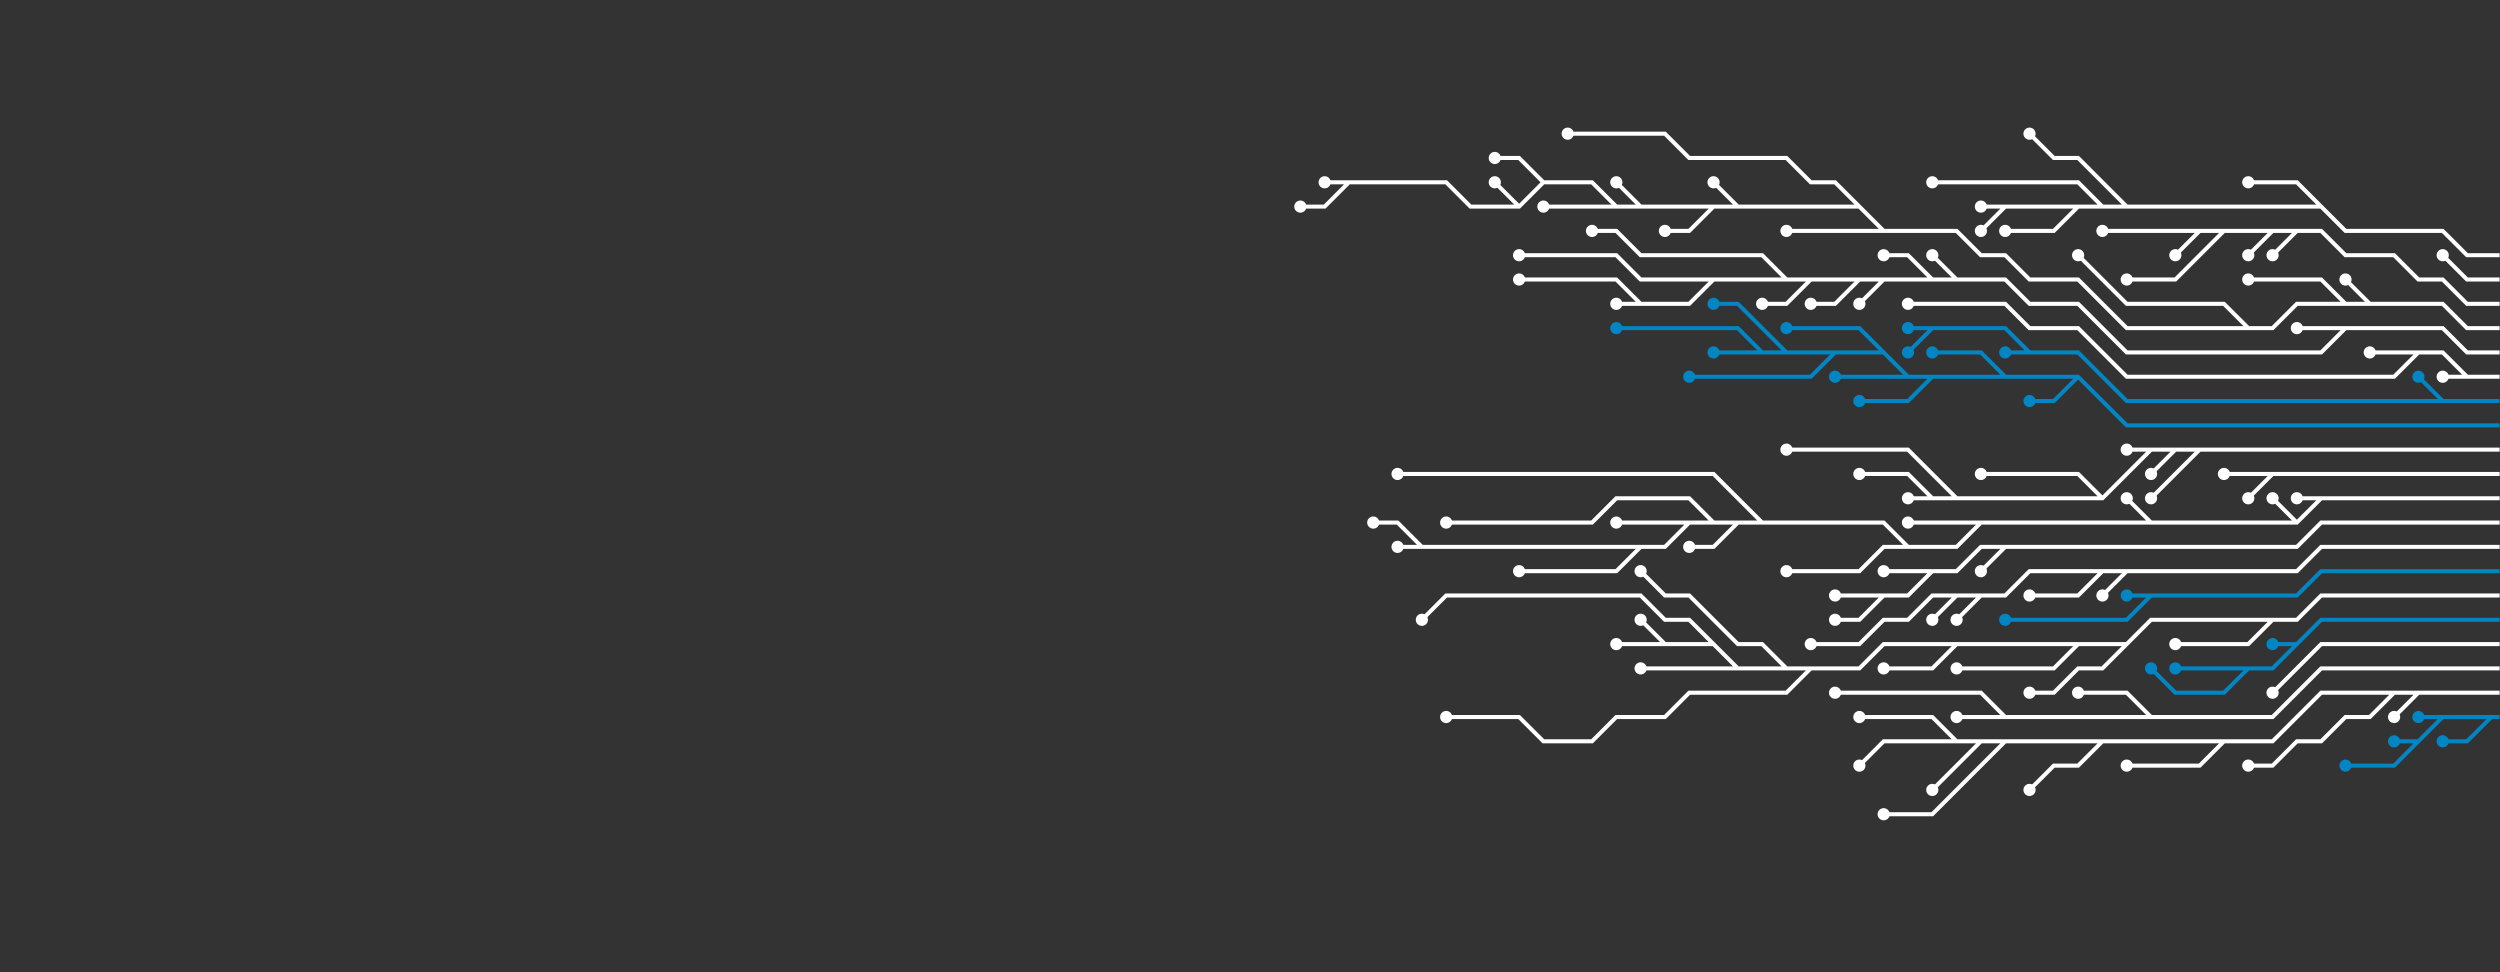 <svg xmlns="http://www.w3.org/2000/svg" version="1.1" xmlns:xlink="http://www.w3.org/1999/xlink"
    xmlns:svgjs="http://svgjs.com/svgjs" width="1440" height="560" preserveAspectRatio="none" viewBox="0 0 1440 560">
    <rect x="0" y="0" width="1440" height="560" fill="#333333" stroke="none"/>
    <g mask="url(&quot;#SvgjsMask1000&quot;)" fill="none">
        <g mask="url(&quot;#SvgjsMask1001&quot;)">
            <path
                d="M945 315L931 329L917 329L903 329L889 329L875 329M1099 315L1085 315L1071 329L1057 329L1043 329L1029 329M1015 301L1001 287L987 273L973 273L959 273L945 273L931 273L917 273L903 273L889 273L875 273L861 273L847 273L833 273L819 273L805 273M1001 301L987 315L973 315M1141 301L1127 301L1113 301L1099 301M819 315L805 301L791 301M1323 301L1309 287M987 301L973 287L959 287L945 287L931 287L917 301L903 301L889 301L875 301L861 301L847 301L833 301M1239 301L1225 287M1337 287L1323 287M973 301L959 301L945 301L931 301M1449 287L1435 287L1421 287L1407 287L1393 287L1379 287L1365 287L1351 287L1337 287L1323 301L1309 301L1295 301L1281 301L1267 301L1253 301L1239 301L1225 301L1211 301L1197 301L1183 301L1169 301L1155 301L1141 301L1127 315L1113 315L1099 315L1085 301L1071 301L1057 301L1043 301L1029 301L1015 301L1001 301L987 301L973 301L959 315L945 315L931 315L917 315L903 315L889 315L875 315L861 315L847 315L833 315L819 315L805 315"
                stroke="rgba(255, 255, 255, 1)" stroke-width="2.33"></path>
            <path
                d="M801.5 315 a3.5 3.5 0 1 0 7 0 a3.5 3.5 0 1 0 -7 0zM871.5 329 a3.5 3.5 0 1 0 7 0 a3.5 3.5 0 1 0 -7 0zM1025.5 329 a3.5 3.5 0 1 0 7 0 a3.5 3.5 0 1 0 -7 0zM801.5 273 a3.5 3.5 0 1 0 7 0 a3.5 3.5 0 1 0 -7 0zM969.5 315 a3.5 3.5 0 1 0 7 0 a3.5 3.5 0 1 0 -7 0zM1095.5 301 a3.5 3.5 0 1 0 7 0 a3.5 3.5 0 1 0 -7 0zM787.5 301 a3.5 3.5 0 1 0 7 0 a3.5 3.5 0 1 0 -7 0zM1305.5 287 a3.5 3.5 0 1 0 7 0 a3.5 3.5 0 1 0 -7 0zM829.5 301 a3.5 3.5 0 1 0 7 0 a3.5 3.5 0 1 0 -7 0zM1221.5 287 a3.5 3.5 0 1 0 7 0 a3.5 3.5 0 1 0 -7 0zM1319.5 287 a3.5 3.5 0 1 0 7 0 a3.5 3.5 0 1 0 -7 0zM927.5 301 a3.5 3.5 0 1 0 7 0 a3.5 3.5 0 1 0 -7 0z"
                fill="rgba(255, 255, 255, 1)"></path>
            <path
                d="M1309 273L1295 273L1281 273M1449 273L1435 273L1421 273L1407 273L1393 273L1379 273L1365 273L1351 273L1337 273L1323 273L1309 273L1295 287"
                stroke="rgba(255, 255, 255, 1)" stroke-width="2.33"></path>
            <path
                d="M1291.5 287 a3.5 3.5 0 1 0 7 0 a3.5 3.5 0 1 0 -7 0zM1277.5 273 a3.5 3.5 0 1 0 7 0 a3.5 3.5 0 1 0 -7 0z"
                fill="rgba(255, 255, 255, 1)"></path>
            <path
                d="M1155 315L1141 329M1085 343L1071 343L1057 343M1113 329L1099 329L1085 329M1449 301L1435 301L1421 301L1407 301L1393 301L1379 301L1365 301L1351 301L1337 301L1323 315L1309 315L1295 315L1281 315L1267 315L1253 315L1239 315L1225 315L1211 315L1197 315L1183 315L1169 315L1155 315L1141 315L1127 329L1113 329L1099 343L1085 343L1071 357L1057 357"
                stroke="rgba(255, 255, 255, 1)" stroke-width="2.33"></path>
            <path
                d="M1053.5 357 a3.5 3.5 0 1 0 7 0 a3.5 3.5 0 1 0 -7 0zM1137.5 329 a3.5 3.5 0 1 0 7 0 a3.5 3.5 0 1 0 -7 0zM1053.5 343 a3.5 3.5 0 1 0 7 0 a3.5 3.5 0 1 0 -7 0zM1081.5 329 a3.5 3.5 0 1 0 7 0 a3.5 3.5 0 1 0 -7 0z"
                fill="rgba(255, 255, 255, 1)"></path>
            <path
                d="M1211 287L1197 273L1183 273L1169 273L1155 273L1141 273M1253 259L1239 273M1239 259L1225 259M1113 287L1099 273L1085 273L1071 273M1127 287L1113 273L1099 259L1085 259L1071 259L1057 259L1043 259L1029 259M1267 259L1253 273L1239 287M1449 259L1435 259L1421 259L1407 259L1393 259L1379 259L1365 259L1351 259L1337 259L1323 259L1309 259L1295 259L1281 259L1267 259L1253 259L1239 259L1225 273L1211 287L1197 287L1183 287L1169 287L1155 287L1141 287L1127 287L1113 287L1099 287"
                stroke="rgba(255, 255, 255, 1)" stroke-width="2.33"></path>
            <path
                d="M1095.5 287 a3.5 3.5 0 1 0 7 0 a3.5 3.5 0 1 0 -7 0zM1137.5 273 a3.5 3.5 0 1 0 7 0 a3.5 3.5 0 1 0 -7 0zM1235.5 273 a3.5 3.5 0 1 0 7 0 a3.5 3.5 0 1 0 -7 0zM1221.5 259 a3.5 3.5 0 1 0 7 0 a3.5 3.5 0 1 0 -7 0zM1067.5 273 a3.5 3.5 0 1 0 7 0 a3.5 3.5 0 1 0 -7 0zM1025.5 259 a3.5 3.5 0 1 0 7 0 a3.5 3.5 0 1 0 -7 0zM1235.5 287 a3.5 3.5 0 1 0 7 0 a3.5 3.5 0 1 0 -7 0z"
                fill="rgba(255, 255, 255, 1)"></path>
            <path
                d="M1211 329L1197 343L1183 343L1169 343M1127 343L1113 357M1141 343L1127 357M1225 329L1211 343M1449 315L1435 315L1421 315L1407 315L1393 315L1379 315L1365 315L1351 315L1337 315L1323 329L1309 329L1295 329L1281 329L1267 329L1253 329L1239 329L1225 329L1211 329L1197 329L1183 329L1169 329L1155 343L1141 343L1127 343L1113 343L1099 357L1085 357L1071 371L1057 371L1043 371"
                stroke="rgba(255, 255, 255, 1)" stroke-width="2.33"></path>
            <path
                d="M1039.5 371 a3.5 3.5 0 1 0 7 0 a3.5 3.5 0 1 0 -7 0zM1165.5 343 a3.5 3.5 0 1 0 7 0 a3.5 3.5 0 1 0 -7 0zM1109.5 357 a3.5 3.5 0 1 0 7 0 a3.5 3.5 0 1 0 -7 0zM1123.5 357 a3.5 3.5 0 1 0 7 0 a3.5 3.5 0 1 0 -7 0zM1207.5 343 a3.5 3.5 0 1 0 7 0 a3.5 3.5 0 1 0 -7 0z"
                fill="rgba(255, 255, 255, 1)"></path>
            <path
                d="M1113 217L1099 231L1085 231L1071 231M1015 203L1001 189L987 189L973 189L959 189L945 189L931 189M1155 217L1141 203L1127 203L1113 203M1029 203L1015 189L1001 175L987 175M1085 203L1071 189L1057 189L1043 189L1029 189M1057 203L1043 217L1029 217L1015 217L1001 217L987 217L973 217M1099 217L1085 217L1071 217L1057 217M1197 217L1183 231L1169 231M1449 245L1435 245L1421 245L1407 245L1393 245L1379 245L1365 245L1351 245L1337 245L1323 245L1309 245L1295 245L1281 245L1267 245L1253 245L1239 245L1225 245L1211 231L1197 217L1183 217L1169 217L1155 217L1141 217L1127 217L1113 217L1099 217L1085 203L1071 203L1057 203L1043 203L1029 203L1015 203L1001 203L987 203"
                stroke="rgba(2, 133, 195, 1)" stroke-width="2.33"></path>
            <path
                d="M983.5 203 a3.5 3.5 0 1 0 7 0 a3.5 3.5 0 1 0 -7 0zM1067.5 231 a3.5 3.5 0 1 0 7 0 a3.5 3.5 0 1 0 -7 0zM927.5 189 a3.5 3.5 0 1 0 7 0 a3.5 3.5 0 1 0 -7 0zM1109.5 203 a3.5 3.5 0 1 0 7 0 a3.5 3.5 0 1 0 -7 0zM983.5 175 a3.5 3.5 0 1 0 7 0 a3.5 3.5 0 1 0 -7 0zM1025.5 189 a3.5 3.5 0 1 0 7 0 a3.5 3.5 0 1 0 -7 0zM969.5 217 a3.5 3.5 0 1 0 7 0 a3.5 3.5 0 1 0 -7 0zM1053.5 217 a3.5 3.5 0 1 0 7 0 a3.5 3.5 0 1 0 -7 0zM1165.5 231 a3.5 3.5 0 1 0 7 0 a3.5 3.5 0 1 0 -7 0z"
                fill="rgba(2, 133, 195, 1)"></path>
            <path
                d="M1239 343L1225 343M1449 329L1435 329L1421 329L1407 329L1393 329L1379 329L1365 329L1351 329L1337 329L1323 343L1309 343L1295 343L1281 343L1267 343L1253 343L1239 343L1225 357L1211 357L1197 357L1183 357L1169 357L1155 357"
                stroke="rgba(2, 133, 195, 1)" stroke-width="2.33"></path>
            <path
                d="M1151.5 357 a3.5 3.5 0 1 0 7 0 a3.5 3.5 0 1 0 -7 0zM1221.5 343 a3.5 3.5 0 1 0 7 0 a3.5 3.5 0 1 0 -7 0z"
                fill="rgba(2, 133, 195, 1)"></path>
            <path
                d="M1407 231L1393 217M1113 189L1099 189M1169 203L1155 203M1449 231L1435 231L1421 231L1407 231L1393 231L1379 231L1365 231L1351 231L1337 231L1323 231L1309 231L1295 231L1281 231L1267 231L1253 231L1239 231L1225 231L1211 217L1197 203L1183 203L1169 203L1155 189L1141 189L1127 189L1113 189L1099 203"
                stroke="rgba(2, 133, 195, 1)" stroke-width="2.33"></path>
            <path
                d="M1095.5 203 a3.5 3.5 0 1 0 7 0 a3.5 3.5 0 1 0 -7 0zM1389.5 217 a3.5 3.5 0 1 0 7 0 a3.5 3.5 0 1 0 -7 0zM1095.5 189 a3.5 3.5 0 1 0 7 0 a3.5 3.5 0 1 0 -7 0zM1151.5 203 a3.5 3.5 0 1 0 7 0 a3.5 3.5 0 1 0 -7 0z"
                fill="rgba(2, 133, 195, 1)"></path>
            <path
                d="M1127 371L1113 385L1099 385L1085 385M1001 385L987 385L973 385L959 385L945 385M1197 371L1183 385L1169 385L1155 385L1141 385L1127 385M1309 357L1295 371L1281 371L1267 371L1253 371M1043 385L1029 399L1015 399L1001 399L987 399L973 399L959 413L945 413L931 413L917 427L903 427L889 427L875 413L861 413L847 413L833 413M959 371L945 357M987 371L973 357L959 357L945 343L931 343L917 343L903 343L889 343L875 343L861 343L847 343L833 343L819 357M1225 371L1211 385L1197 385L1183 399L1169 399M1029 385L1015 371L1001 371L987 357L973 343L959 343L945 329M1449 343L1435 343L1421 343L1407 343L1393 343L1379 343L1365 343L1351 343L1337 343L1323 357L1309 357L1295 357L1281 357L1267 357L1253 357L1239 357L1225 371L1211 371L1197 371L1183 371L1169 371L1155 371L1141 371L1127 371L1113 371L1099 371L1085 371L1071 385L1057 385L1043 385L1029 385L1015 385L1001 385L987 371L973 371L959 371L945 371L931 371"
                stroke="rgba(255, 255, 255, 1)" stroke-width="2.33"></path>
            <path
                d="M927.5 371 a3.5 3.5 0 1 0 7 0 a3.5 3.5 0 1 0 -7 0zM1081.5 385 a3.5 3.5 0 1 0 7 0 a3.5 3.5 0 1 0 -7 0zM941.5 385 a3.5 3.5 0 1 0 7 0 a3.5 3.5 0 1 0 -7 0zM1123.5 385 a3.5 3.5 0 1 0 7 0 a3.5 3.5 0 1 0 -7 0zM1249.5 371 a3.5 3.5 0 1 0 7 0 a3.5 3.5 0 1 0 -7 0zM829.5 413 a3.5 3.5 0 1 0 7 0 a3.5 3.5 0 1 0 -7 0zM941.5 357 a3.5 3.5 0 1 0 7 0 a3.5 3.5 0 1 0 -7 0zM815.5 357 a3.5 3.5 0 1 0 7 0 a3.5 3.5 0 1 0 -7 0zM1165.5 399 a3.5 3.5 0 1 0 7 0 a3.5 3.5 0 1 0 -7 0zM941.5 329 a3.5 3.5 0 1 0 7 0 a3.5 3.5 0 1 0 -7 0z"
                fill="rgba(255, 255, 255, 1)"></path>
            <path
                d="M1421 217L1407 217M1393 203L1379 203L1365 203M1449 217L1435 217L1421 217L1407 203L1393 203L1379 217L1365 217L1351 217L1337 217L1323 217L1309 217L1295 217L1281 217L1267 217L1253 217L1239 217L1225 217L1211 203L1197 189L1183 189L1169 189L1155 175L1141 175L1127 175L1113 175L1099 175"
                stroke="rgba(255, 255, 255, 1)" stroke-width="2.33"></path>
            <path
                d="M1095.5 175 a3.5 3.5 0 1 0 7 0 a3.5 3.5 0 1 0 -7 0zM1403.5 217 a3.5 3.5 0 1 0 7 0 a3.5 3.5 0 1 0 -7 0zM1361.5 203 a3.5 3.5 0 1 0 7 0 a3.5 3.5 0 1 0 -7 0z"
                fill="rgba(255, 255, 255, 1)"></path>
            <path
                d="M1295 385L1281 399L1267 399L1253 399L1239 385M1323 371L1309 371M1449 357L1435 357L1421 357L1407 357L1393 357L1379 357L1365 357L1351 357L1337 357L1323 371L1309 385L1295 385L1281 385L1267 385L1253 385"
                stroke="rgba(2, 133, 195, 1)" stroke-width="2.33"></path>
            <path
                d="M1249.5 385 a3.5 3.5 0 1 0 7 0 a3.5 3.5 0 1 0 -7 0zM1235.5 385 a3.5 3.5 0 1 0 7 0 a3.5 3.5 0 1 0 -7 0zM1305.5 371 a3.5 3.5 0 1 0 7 0 a3.5 3.5 0 1 0 -7 0z"
                fill="rgba(2, 133, 195, 1)"></path>
            <path
                d="M1351 189L1337 189L1323 189M945 175L931 161L917 161L903 161L889 161L875 161M987 161L973 161L959 161L945 161L931 147L917 147L903 147L889 147L875 147M1113 161L1099 147L1085 147M1043 161L1029 175L1015 175M1029 161L1015 147L1001 147L987 147L973 147L959 147L945 147L931 133L917 133M1071 161L1057 175L1043 175M1127 161L1113 147M1085 161L1071 175M1449 203L1435 203L1421 203L1407 189L1393 189L1379 189L1365 189L1351 189L1337 203L1323 203L1309 203L1295 203L1281 203L1267 203L1253 203L1239 203L1225 203L1211 189L1197 175L1183 175L1169 175L1155 161L1141 161L1127 161L1113 161L1099 161L1085 161L1071 161L1057 161L1043 161L1029 161L1015 161L1001 161L987 161L973 175L959 175L945 175L931 175"
                stroke="rgba(255, 255, 255, 1)" stroke-width="2.33"></path>
            <path
                d="M927.5 175 a3.5 3.5 0 1 0 7 0 a3.5 3.5 0 1 0 -7 0zM1319.5 189 a3.5 3.5 0 1 0 7 0 a3.5 3.5 0 1 0 -7 0zM871.5 161 a3.5 3.5 0 1 0 7 0 a3.5 3.5 0 1 0 -7 0zM871.5 147 a3.5 3.5 0 1 0 7 0 a3.5 3.5 0 1 0 -7 0zM1081.5 147 a3.5 3.5 0 1 0 7 0 a3.5 3.5 0 1 0 -7 0zM1011.5 175 a3.5 3.5 0 1 0 7 0 a3.5 3.5 0 1 0 -7 0zM913.5 133 a3.5 3.5 0 1 0 7 0 a3.5 3.5 0 1 0 -7 0zM1039.5 175 a3.5 3.5 0 1 0 7 0 a3.5 3.5 0 1 0 -7 0zM1109.5 147 a3.5 3.5 0 1 0 7 0 a3.5 3.5 0 1 0 -7 0zM1067.5 175 a3.5 3.5 0 1 0 7 0 a3.5 3.5 0 1 0 -7 0z"
                fill="rgba(255, 255, 255, 1)"></path>
            <path
                d="M1449 371L1435 371L1421 371L1407 371L1393 371L1379 371L1365 371L1351 371L1337 371L1323 385L1309 399"
                stroke="rgba(255, 255, 255, 1)" stroke-width="2.33"></path>
            <path d="M1305.5 399 a3.5 3.5 0 1 0 7 0 a3.5 3.5 0 1 0 -7 0z" fill="rgba(255, 255, 255, 1)"></path>
            <path
                d="M889 105L875 91L861 91M945 119L931 105M1295 189L1281 175L1267 175L1253 175L1239 175L1225 175L1211 161L1197 147M1085 133L1071 133L1057 133L1043 133L1029 133M1001 119L987 105M931 119L917 119L903 119L889 119M1351 175L1337 161L1323 161L1309 161L1295 161M777 105L763 119L749 119M1071 119L1057 105L1043 105L1029 91L1015 91L1001 91L987 91L973 91L959 77L945 77L931 77L917 77L903 77M987 119L973 133L959 133M875 119L861 105M1365 175L1351 161M1449 189L1435 189L1421 189L1407 175L1393 175L1379 175L1365 175L1351 175L1337 175L1323 175L1309 189L1295 189L1281 189L1267 189L1253 189L1239 189L1225 189L1211 175L1197 161L1183 161L1169 161L1155 147L1141 147L1127 133L1113 133L1099 133L1085 133L1071 119L1057 119L1043 119L1029 119L1015 119L1001 119L987 119L973 119L959 119L945 119L931 119L917 105L903 105L889 105L875 119L861 119L847 119L833 105L819 105L805 105L791 105L777 105L763 105"
                stroke="rgba(255, 255, 255, 1)" stroke-width="2.33"></path>
            <path
                d="M759.5 105 a3.5 3.5 0 1 0 7 0 a3.5 3.5 0 1 0 -7 0zM857.5 91 a3.5 3.5 0 1 0 7 0 a3.5 3.5 0 1 0 -7 0zM927.5 105 a3.5 3.5 0 1 0 7 0 a3.5 3.5 0 1 0 -7 0zM1193.5 147 a3.5 3.5 0 1 0 7 0 a3.5 3.5 0 1 0 -7 0zM1025.5 133 a3.5 3.5 0 1 0 7 0 a3.5 3.5 0 1 0 -7 0zM983.5 105 a3.5 3.5 0 1 0 7 0 a3.5 3.5 0 1 0 -7 0zM885.5 119 a3.5 3.5 0 1 0 7 0 a3.5 3.5 0 1 0 -7 0zM1291.5 161 a3.5 3.5 0 1 0 7 0 a3.5 3.5 0 1 0 -7 0zM745.5 119 a3.5 3.5 0 1 0 7 0 a3.5 3.5 0 1 0 -7 0zM899.5 77 a3.5 3.5 0 1 0 7 0 a3.5 3.5 0 1 0 -7 0zM955.5 133 a3.5 3.5 0 1 0 7 0 a3.5 3.5 0 1 0 -7 0zM857.5 105 a3.5 3.5 0 1 0 7 0 a3.5 3.5 0 1 0 -7 0zM1347.5 161 a3.5 3.5 0 1 0 7 0 a3.5 3.5 0 1 0 -7 0z"
                fill="rgba(255, 255, 255, 1)"></path>
            <path
                d="M1239 413L1225 399L1211 399L1197 399M1155 413L1141 413L1127 413M1449 385L1435 385L1421 385L1407 385L1393 385L1379 385L1365 385L1351 385L1337 385L1323 399L1309 413L1295 413L1281 413L1267 413L1253 413L1239 413L1225 413L1211 413L1197 413L1183 413L1169 413L1155 413L1141 399L1127 399L1113 399L1099 399L1085 399L1071 399L1057 399"
                stroke="rgba(255, 255, 255, 1)" stroke-width="2.33"></path>
            <path
                d="M1053.5 399 a3.5 3.5 0 1 0 7 0 a3.5 3.5 0 1 0 -7 0zM1193.5 399 a3.5 3.5 0 1 0 7 0 a3.5 3.5 0 1 0 -7 0zM1123.5 413 a3.5 3.5 0 1 0 7 0 a3.5 3.5 0 1 0 -7 0z"
                fill="rgba(255, 255, 255, 1)"></path>
            <path
                d="M1267 133L1253 147M1309 133L1295 147M1281 133L1267 147L1253 161L1239 161L1225 161M1323 133L1309 147M1449 175L1435 175L1421 175L1407 161L1393 161L1379 147L1365 147L1351 147L1337 133L1323 133L1309 133L1295 133L1281 133L1267 133L1253 133L1239 133L1225 133L1211 133"
                stroke="rgba(255, 255, 255, 1)" stroke-width="2.33"></path>
            <path
                d="M1207.5 133 a3.5 3.5 0 1 0 7 0 a3.5 3.5 0 1 0 -7 0zM1249.5 147 a3.5 3.5 0 1 0 7 0 a3.5 3.5 0 1 0 -7 0zM1291.5 147 a3.5 3.5 0 1 0 7 0 a3.5 3.5 0 1 0 -7 0zM1221.5 161 a3.5 3.5 0 1 0 7 0 a3.5 3.5 0 1 0 -7 0zM1305.5 147 a3.5 3.5 0 1 0 7 0 a3.5 3.5 0 1 0 -7 0z"
                fill="rgba(255, 255, 255, 1)"></path>
            <path
                d="M1211 427L1197 441L1183 441L1169 455M1127 427L1113 427L1099 427L1085 427L1071 441M1141 427L1127 441L1113 455M1281 427L1267 441L1253 441L1239 441L1225 441M1379 399L1365 413L1351 413L1337 427L1323 427L1309 441L1295 441M1393 399L1379 413M1155 427L1141 441L1127 455L1113 469L1099 469L1085 469M1449 399L1435 399L1421 399L1407 399L1393 399L1379 399L1365 399L1351 399L1337 399L1323 413L1309 427L1295 427L1281 427L1267 427L1253 427L1239 427L1225 427L1211 427L1197 427L1183 427L1169 427L1155 427L1141 427L1127 427L1113 413L1099 413L1085 413L1071 413"
                stroke="rgba(255, 255, 255, 1)" stroke-width="2.33"></path>
            <path
                d="M1067.5 413 a3.5 3.5 0 1 0 7 0 a3.5 3.5 0 1 0 -7 0zM1165.5 455 a3.5 3.5 0 1 0 7 0 a3.5 3.5 0 1 0 -7 0zM1067.5 441 a3.5 3.5 0 1 0 7 0 a3.5 3.5 0 1 0 -7 0zM1109.5 455 a3.5 3.5 0 1 0 7 0 a3.5 3.5 0 1 0 -7 0zM1221.5 441 a3.5 3.5 0 1 0 7 0 a3.5 3.5 0 1 0 -7 0zM1291.5 441 a3.5 3.5 0 1 0 7 0 a3.5 3.5 0 1 0 -7 0zM1375.5 413 a3.5 3.5 0 1 0 7 0 a3.5 3.5 0 1 0 -7 0zM1081.5 469 a3.5 3.5 0 1 0 7 0 a3.5 3.5 0 1 0 -7 0z"
                fill="rgba(255, 255, 255, 1)"></path>
            <path d="M1449 161L1435 161L1421 161L1407 147" stroke="rgba(255, 255, 255, 1)" stroke-width="2.33"></path>
            <path d="M1403.5 147 a3.5 3.5 0 1 0 7 0 a3.5 3.5 0 1 0 -7 0z" fill="rgba(255, 255, 255, 1)"></path>
            <path
                d="M1435 413L1421 427L1407 427M1393 427L1379 441L1365 441L1351 441M1407 413L1393 413M1449 413L1435 413L1421 413L1407 413L1393 427L1379 427"
                stroke="rgba(2, 133, 195, 1)" stroke-width="2.33"></path>
            <path
                d="M1375.5 427 a3.5 3.5 0 1 0 7 0 a3.5 3.5 0 1 0 -7 0zM1403.5 427 a3.5 3.5 0 1 0 7 0 a3.5 3.5 0 1 0 -7 0zM1347.5 441 a3.5 3.5 0 1 0 7 0 a3.5 3.5 0 1 0 -7 0zM1389.5 413 a3.5 3.5 0 1 0 7 0 a3.5 3.5 0 1 0 -7 0z"
                fill="rgba(2, 133, 195, 1)"></path>
            <path
                d="M1337 119L1323 105L1309 105L1295 105M1155 119L1141 133M1197 119L1183 133L1169 133L1155 133M1211 119L1197 105L1183 105L1169 105L1155 105L1141 105L1127 105L1113 105M1225 119L1211 105L1197 91L1183 91L1169 77M1449 147L1435 147L1421 147L1407 133L1393 133L1379 133L1365 133L1351 133L1337 119L1323 119L1309 119L1295 119L1281 119L1267 119L1253 119L1239 119L1225 119L1211 119L1197 119L1183 119L1169 119L1155 119L1141 119"
                stroke="rgba(255, 255, 255, 1)" stroke-width="2.33"></path>
            <path
                d="M1137.5 119 a3.5 3.5 0 1 0 7 0 a3.5 3.5 0 1 0 -7 0zM1291.5 105 a3.5 3.5 0 1 0 7 0 a3.5 3.5 0 1 0 -7 0zM1137.5 133 a3.5 3.5 0 1 0 7 0 a3.5 3.5 0 1 0 -7 0zM1151.5 133 a3.5 3.5 0 1 0 7 0 a3.5 3.5 0 1 0 -7 0zM1109.5 105 a3.5 3.5 0 1 0 7 0 a3.5 3.5 0 1 0 -7 0zM1165.5 77 a3.5 3.5 0 1 0 7 0 a3.5 3.5 0 1 0 -7 0z"
                fill="rgba(255, 255, 255, 1)"></path>
        </g>
    </g>
    <defs>
        <mask id="SvgjsMask1000">
            <rect width="1440" height="560" fill="#ffffff"></rect>
        </mask>
        <mask id="SvgjsMask1001">
            <rect width="1440" height="560" fill="white"></rect>
            <path
                d="M803.25 315 a1.75 1.75 0 1 0 3.5 0 a1.75 1.75 0 1 0 -3.5 0zM873.25 329 a1.75 1.75 0 1 0 3.5 0 a1.75 1.75 0 1 0 -3.5 0zM1027.25 329 a1.75 1.75 0 1 0 3.5 0 a1.75 1.75 0 1 0 -3.5 0zM803.25 273 a1.75 1.75 0 1 0 3.5 0 a1.75 1.75 0 1 0 -3.5 0zM971.25 315 a1.75 1.75 0 1 0 3.5 0 a1.75 1.75 0 1 0 -3.5 0zM1097.25 301 a1.75 1.75 0 1 0 3.5 0 a1.75 1.75 0 1 0 -3.5 0zM789.25 301 a1.75 1.75 0 1 0 3.5 0 a1.75 1.75 0 1 0 -3.5 0zM1307.25 287 a1.75 1.75 0 1 0 3.5 0 a1.75 1.75 0 1 0 -3.5 0zM831.25 301 a1.75 1.75 0 1 0 3.5 0 a1.75 1.75 0 1 0 -3.5 0zM1223.25 287 a1.75 1.75 0 1 0 3.5 0 a1.75 1.75 0 1 0 -3.5 0zM1321.25 287 a1.75 1.75 0 1 0 3.5 0 a1.75 1.75 0 1 0 -3.5 0zM929.25 301 a1.75 1.75 0 1 0 3.5 0 a1.75 1.75 0 1 0 -3.5 0z"
                fill="black"></path>
            <path
                d="M1293.25 287 a1.75 1.75 0 1 0 3.5 0 a1.75 1.75 0 1 0 -3.5 0zM1279.25 273 a1.75 1.75 0 1 0 3.5 0 a1.75 1.75 0 1 0 -3.5 0z"
                fill="black"></path>
            <path
                d="M1055.25 357 a1.75 1.75 0 1 0 3.5 0 a1.75 1.75 0 1 0 -3.5 0zM1139.25 329 a1.75 1.75 0 1 0 3.5 0 a1.75 1.75 0 1 0 -3.5 0zM1055.25 343 a1.75 1.75 0 1 0 3.5 0 a1.75 1.75 0 1 0 -3.5 0zM1083.25 329 a1.75 1.75 0 1 0 3.5 0 a1.75 1.75 0 1 0 -3.5 0z"
                fill="black"></path>
            <path
                d="M1097.25 287 a1.75 1.75 0 1 0 3.5 0 a1.75 1.75 0 1 0 -3.5 0zM1139.25 273 a1.75 1.75 0 1 0 3.5 0 a1.75 1.75 0 1 0 -3.5 0zM1237.25 273 a1.75 1.75 0 1 0 3.5 0 a1.75 1.75 0 1 0 -3.5 0zM1223.25 259 a1.75 1.75 0 1 0 3.5 0 a1.75 1.75 0 1 0 -3.5 0zM1069.25 273 a1.75 1.75 0 1 0 3.5 0 a1.75 1.75 0 1 0 -3.5 0zM1027.25 259 a1.75 1.75 0 1 0 3.5 0 a1.75 1.75 0 1 0 -3.5 0zM1237.25 287 a1.75 1.75 0 1 0 3.5 0 a1.75 1.75 0 1 0 -3.5 0z"
                fill="black"></path>
            <path
                d="M1041.25 371 a1.75 1.75 0 1 0 3.5 0 a1.75 1.75 0 1 0 -3.5 0zM1167.25 343 a1.75 1.75 0 1 0 3.5 0 a1.75 1.75 0 1 0 -3.5 0zM1111.25 357 a1.75 1.75 0 1 0 3.5 0 a1.75 1.75 0 1 0 -3.5 0zM1125.25 357 a1.75 1.75 0 1 0 3.5 0 a1.75 1.75 0 1 0 -3.5 0zM1209.25 343 a1.75 1.75 0 1 0 3.5 0 a1.75 1.75 0 1 0 -3.5 0z"
                fill="black"></path>
            <path
                d="M985.25 203 a1.75 1.75 0 1 0 3.5 0 a1.75 1.75 0 1 0 -3.5 0zM1069.25 231 a1.75 1.75 0 1 0 3.5 0 a1.75 1.75 0 1 0 -3.5 0zM929.25 189 a1.75 1.75 0 1 0 3.5 0 a1.75 1.75 0 1 0 -3.5 0zM1111.25 203 a1.75 1.75 0 1 0 3.5 0 a1.75 1.75 0 1 0 -3.5 0zM985.25 175 a1.75 1.75 0 1 0 3.5 0 a1.75 1.75 0 1 0 -3.5 0zM1027.25 189 a1.75 1.75 0 1 0 3.5 0 a1.75 1.75 0 1 0 -3.5 0zM971.25 217 a1.75 1.75 0 1 0 3.5 0 a1.75 1.75 0 1 0 -3.5 0zM1055.25 217 a1.75 1.75 0 1 0 3.5 0 a1.75 1.75 0 1 0 -3.5 0zM1167.25 231 a1.75 1.75 0 1 0 3.5 0 a1.75 1.75 0 1 0 -3.5 0z"
                fill="black"></path>
            <path
                d="M1153.25 357 a1.75 1.75 0 1 0 3.5 0 a1.75 1.75 0 1 0 -3.5 0zM1223.25 343 a1.75 1.75 0 1 0 3.5 0 a1.75 1.75 0 1 0 -3.5 0z"
                fill="black"></path>
            <path
                d="M1097.25 203 a1.75 1.75 0 1 0 3.5 0 a1.75 1.75 0 1 0 -3.5 0zM1391.25 217 a1.75 1.75 0 1 0 3.5 0 a1.75 1.75 0 1 0 -3.5 0zM1097.25 189 a1.75 1.75 0 1 0 3.5 0 a1.75 1.75 0 1 0 -3.5 0zM1153.25 203 a1.75 1.75 0 1 0 3.5 0 a1.75 1.75 0 1 0 -3.5 0z"
                fill="black"></path>
            <path
                d="M929.25 371 a1.75 1.75 0 1 0 3.5 0 a1.75 1.75 0 1 0 -3.5 0zM1083.25 385 a1.75 1.75 0 1 0 3.5 0 a1.75 1.75 0 1 0 -3.5 0zM943.25 385 a1.75 1.75 0 1 0 3.5 0 a1.75 1.75 0 1 0 -3.5 0zM1125.25 385 a1.75 1.75 0 1 0 3.5 0 a1.75 1.75 0 1 0 -3.5 0zM1251.25 371 a1.75 1.75 0 1 0 3.5 0 a1.75 1.75 0 1 0 -3.5 0zM831.25 413 a1.75 1.75 0 1 0 3.5 0 a1.75 1.75 0 1 0 -3.5 0zM943.25 357 a1.75 1.75 0 1 0 3.5 0 a1.75 1.75 0 1 0 -3.5 0zM817.25 357 a1.75 1.75 0 1 0 3.5 0 a1.75 1.75 0 1 0 -3.5 0zM1167.25 399 a1.75 1.75 0 1 0 3.5 0 a1.75 1.75 0 1 0 -3.5 0zM943.25 329 a1.75 1.75 0 1 0 3.5 0 a1.75 1.75 0 1 0 -3.5 0z"
                fill="black"></path>
            <path
                d="M1097.25 175 a1.75 1.75 0 1 0 3.5 0 a1.75 1.75 0 1 0 -3.5 0zM1405.25 217 a1.75 1.75 0 1 0 3.5 0 a1.75 1.75 0 1 0 -3.5 0zM1363.25 203 a1.75 1.75 0 1 0 3.5 0 a1.75 1.75 0 1 0 -3.5 0z"
                fill="black"></path>
            <path
                d="M1251.25 385 a1.75 1.75 0 1 0 3.5 0 a1.75 1.75 0 1 0 -3.5 0zM1237.25 385 a1.75 1.75 0 1 0 3.5 0 a1.75 1.75 0 1 0 -3.5 0zM1307.25 371 a1.75 1.75 0 1 0 3.5 0 a1.75 1.75 0 1 0 -3.5 0z"
                fill="black"></path>
            <path
                d="M929.25 175 a1.75 1.75 0 1 0 3.5 0 a1.75 1.75 0 1 0 -3.5 0zM1321.25 189 a1.75 1.75 0 1 0 3.5 0 a1.75 1.75 0 1 0 -3.5 0zM873.25 161 a1.75 1.75 0 1 0 3.5 0 a1.75 1.75 0 1 0 -3.5 0zM873.25 147 a1.75 1.75 0 1 0 3.5 0 a1.75 1.75 0 1 0 -3.5 0zM1083.25 147 a1.75 1.75 0 1 0 3.5 0 a1.75 1.75 0 1 0 -3.5 0zM1013.25 175 a1.75 1.75 0 1 0 3.5 0 a1.75 1.75 0 1 0 -3.5 0zM915.25 133 a1.75 1.75 0 1 0 3.5 0 a1.75 1.75 0 1 0 -3.5 0zM1041.25 175 a1.75 1.75 0 1 0 3.5 0 a1.75 1.75 0 1 0 -3.5 0zM1111.25 147 a1.75 1.75 0 1 0 3.5 0 a1.75 1.75 0 1 0 -3.5 0zM1069.25 175 a1.75 1.75 0 1 0 3.5 0 a1.75 1.75 0 1 0 -3.5 0z"
                fill="black"></path>
            <path d="M1307.25 399 a1.75 1.75 0 1 0 3.5 0 a1.75 1.75 0 1 0 -3.5 0z" fill="black"></path>
            <path
                d="M761.25 105 a1.75 1.75 0 1 0 3.5 0 a1.75 1.75 0 1 0 -3.5 0zM859.25 91 a1.75 1.75 0 1 0 3.5 0 a1.75 1.75 0 1 0 -3.5 0zM929.25 105 a1.75 1.75 0 1 0 3.5 0 a1.75 1.75 0 1 0 -3.5 0zM1195.25 147 a1.75 1.75 0 1 0 3.5 0 a1.75 1.75 0 1 0 -3.5 0zM1027.25 133 a1.75 1.75 0 1 0 3.5 0 a1.75 1.75 0 1 0 -3.5 0zM985.25 105 a1.75 1.75 0 1 0 3.5 0 a1.75 1.75 0 1 0 -3.5 0zM887.25 119 a1.75 1.75 0 1 0 3.5 0 a1.75 1.75 0 1 0 -3.5 0zM1293.25 161 a1.75 1.75 0 1 0 3.5 0 a1.75 1.75 0 1 0 -3.5 0zM747.25 119 a1.75 1.75 0 1 0 3.5 0 a1.75 1.75 0 1 0 -3.5 0zM901.25 77 a1.75 1.75 0 1 0 3.5 0 a1.75 1.75 0 1 0 -3.5 0zM957.25 133 a1.75 1.75 0 1 0 3.5 0 a1.75 1.75 0 1 0 -3.5 0zM859.25 105 a1.75 1.75 0 1 0 3.5 0 a1.75 1.75 0 1 0 -3.5 0zM1349.25 161 a1.75 1.75 0 1 0 3.5 0 a1.75 1.75 0 1 0 -3.5 0z"
                fill="black"></path>
            <path
                d="M1055.25 399 a1.75 1.75 0 1 0 3.5 0 a1.75 1.75 0 1 0 -3.5 0zM1195.25 399 a1.75 1.75 0 1 0 3.5 0 a1.75 1.75 0 1 0 -3.5 0zM1125.25 413 a1.75 1.75 0 1 0 3.5 0 a1.75 1.75 0 1 0 -3.5 0z"
                fill="black"></path>
            <path
                d="M1209.25 133 a1.75 1.75 0 1 0 3.5 0 a1.75 1.75 0 1 0 -3.5 0zM1251.25 147 a1.75 1.75 0 1 0 3.5 0 a1.75 1.75 0 1 0 -3.5 0zM1293.25 147 a1.75 1.75 0 1 0 3.5 0 a1.75 1.75 0 1 0 -3.5 0zM1223.25 161 a1.75 1.75 0 1 0 3.5 0 a1.75 1.75 0 1 0 -3.5 0zM1307.25 147 a1.75 1.75 0 1 0 3.5 0 a1.75 1.75 0 1 0 -3.5 0z"
                fill="black"></path>
            <path
                d="M1069.25 413 a1.75 1.75 0 1 0 3.5 0 a1.75 1.75 0 1 0 -3.5 0zM1167.25 455 a1.75 1.75 0 1 0 3.5 0 a1.75 1.75 0 1 0 -3.5 0zM1069.25 441 a1.75 1.75 0 1 0 3.5 0 a1.75 1.75 0 1 0 -3.5 0zM1111.25 455 a1.75 1.75 0 1 0 3.5 0 a1.75 1.75 0 1 0 -3.5 0zM1223.25 441 a1.75 1.75 0 1 0 3.5 0 a1.75 1.75 0 1 0 -3.5 0zM1293.25 441 a1.75 1.75 0 1 0 3.5 0 a1.75 1.75 0 1 0 -3.5 0zM1377.25 413 a1.75 1.75 0 1 0 3.5 0 a1.75 1.75 0 1 0 -3.5 0zM1083.25 469 a1.75 1.75 0 1 0 3.5 0 a1.75 1.75 0 1 0 -3.5 0z"
                fill="black"></path>
            <path d="M1405.25 147 a1.75 1.75 0 1 0 3.5 0 a1.75 1.75 0 1 0 -3.5 0z" fill="black"></path>
            <path
                d="M1377.25 427 a1.75 1.75 0 1 0 3.5 0 a1.75 1.75 0 1 0 -3.5 0zM1405.25 427 a1.75 1.75 0 1 0 3.5 0 a1.75 1.75 0 1 0 -3.5 0zM1349.25 441 a1.75 1.75 0 1 0 3.5 0 a1.75 1.75 0 1 0 -3.5 0zM1391.25 413 a1.75 1.75 0 1 0 3.5 0 a1.75 1.75 0 1 0 -3.5 0z"
                fill="black"></path>
            <path
                d="M1139.25 119 a1.75 1.75 0 1 0 3.5 0 a1.75 1.75 0 1 0 -3.5 0zM1293.25 105 a1.75 1.75 0 1 0 3.5 0 a1.75 1.75 0 1 0 -3.5 0zM1139.25 133 a1.75 1.75 0 1 0 3.5 0 a1.75 1.75 0 1 0 -3.5 0zM1153.25 133 a1.75 1.75 0 1 0 3.5 0 a1.75 1.75 0 1 0 -3.5 0zM1111.25 105 a1.75 1.75 0 1 0 3.5 0 a1.75 1.75 0 1 0 -3.5 0zM1167.25 77 a1.75 1.75 0 1 0 3.5 0 a1.75 1.75 0 1 0 -3.5 0z"
                fill="black"></path>
        </mask>
    </defs>
</svg>